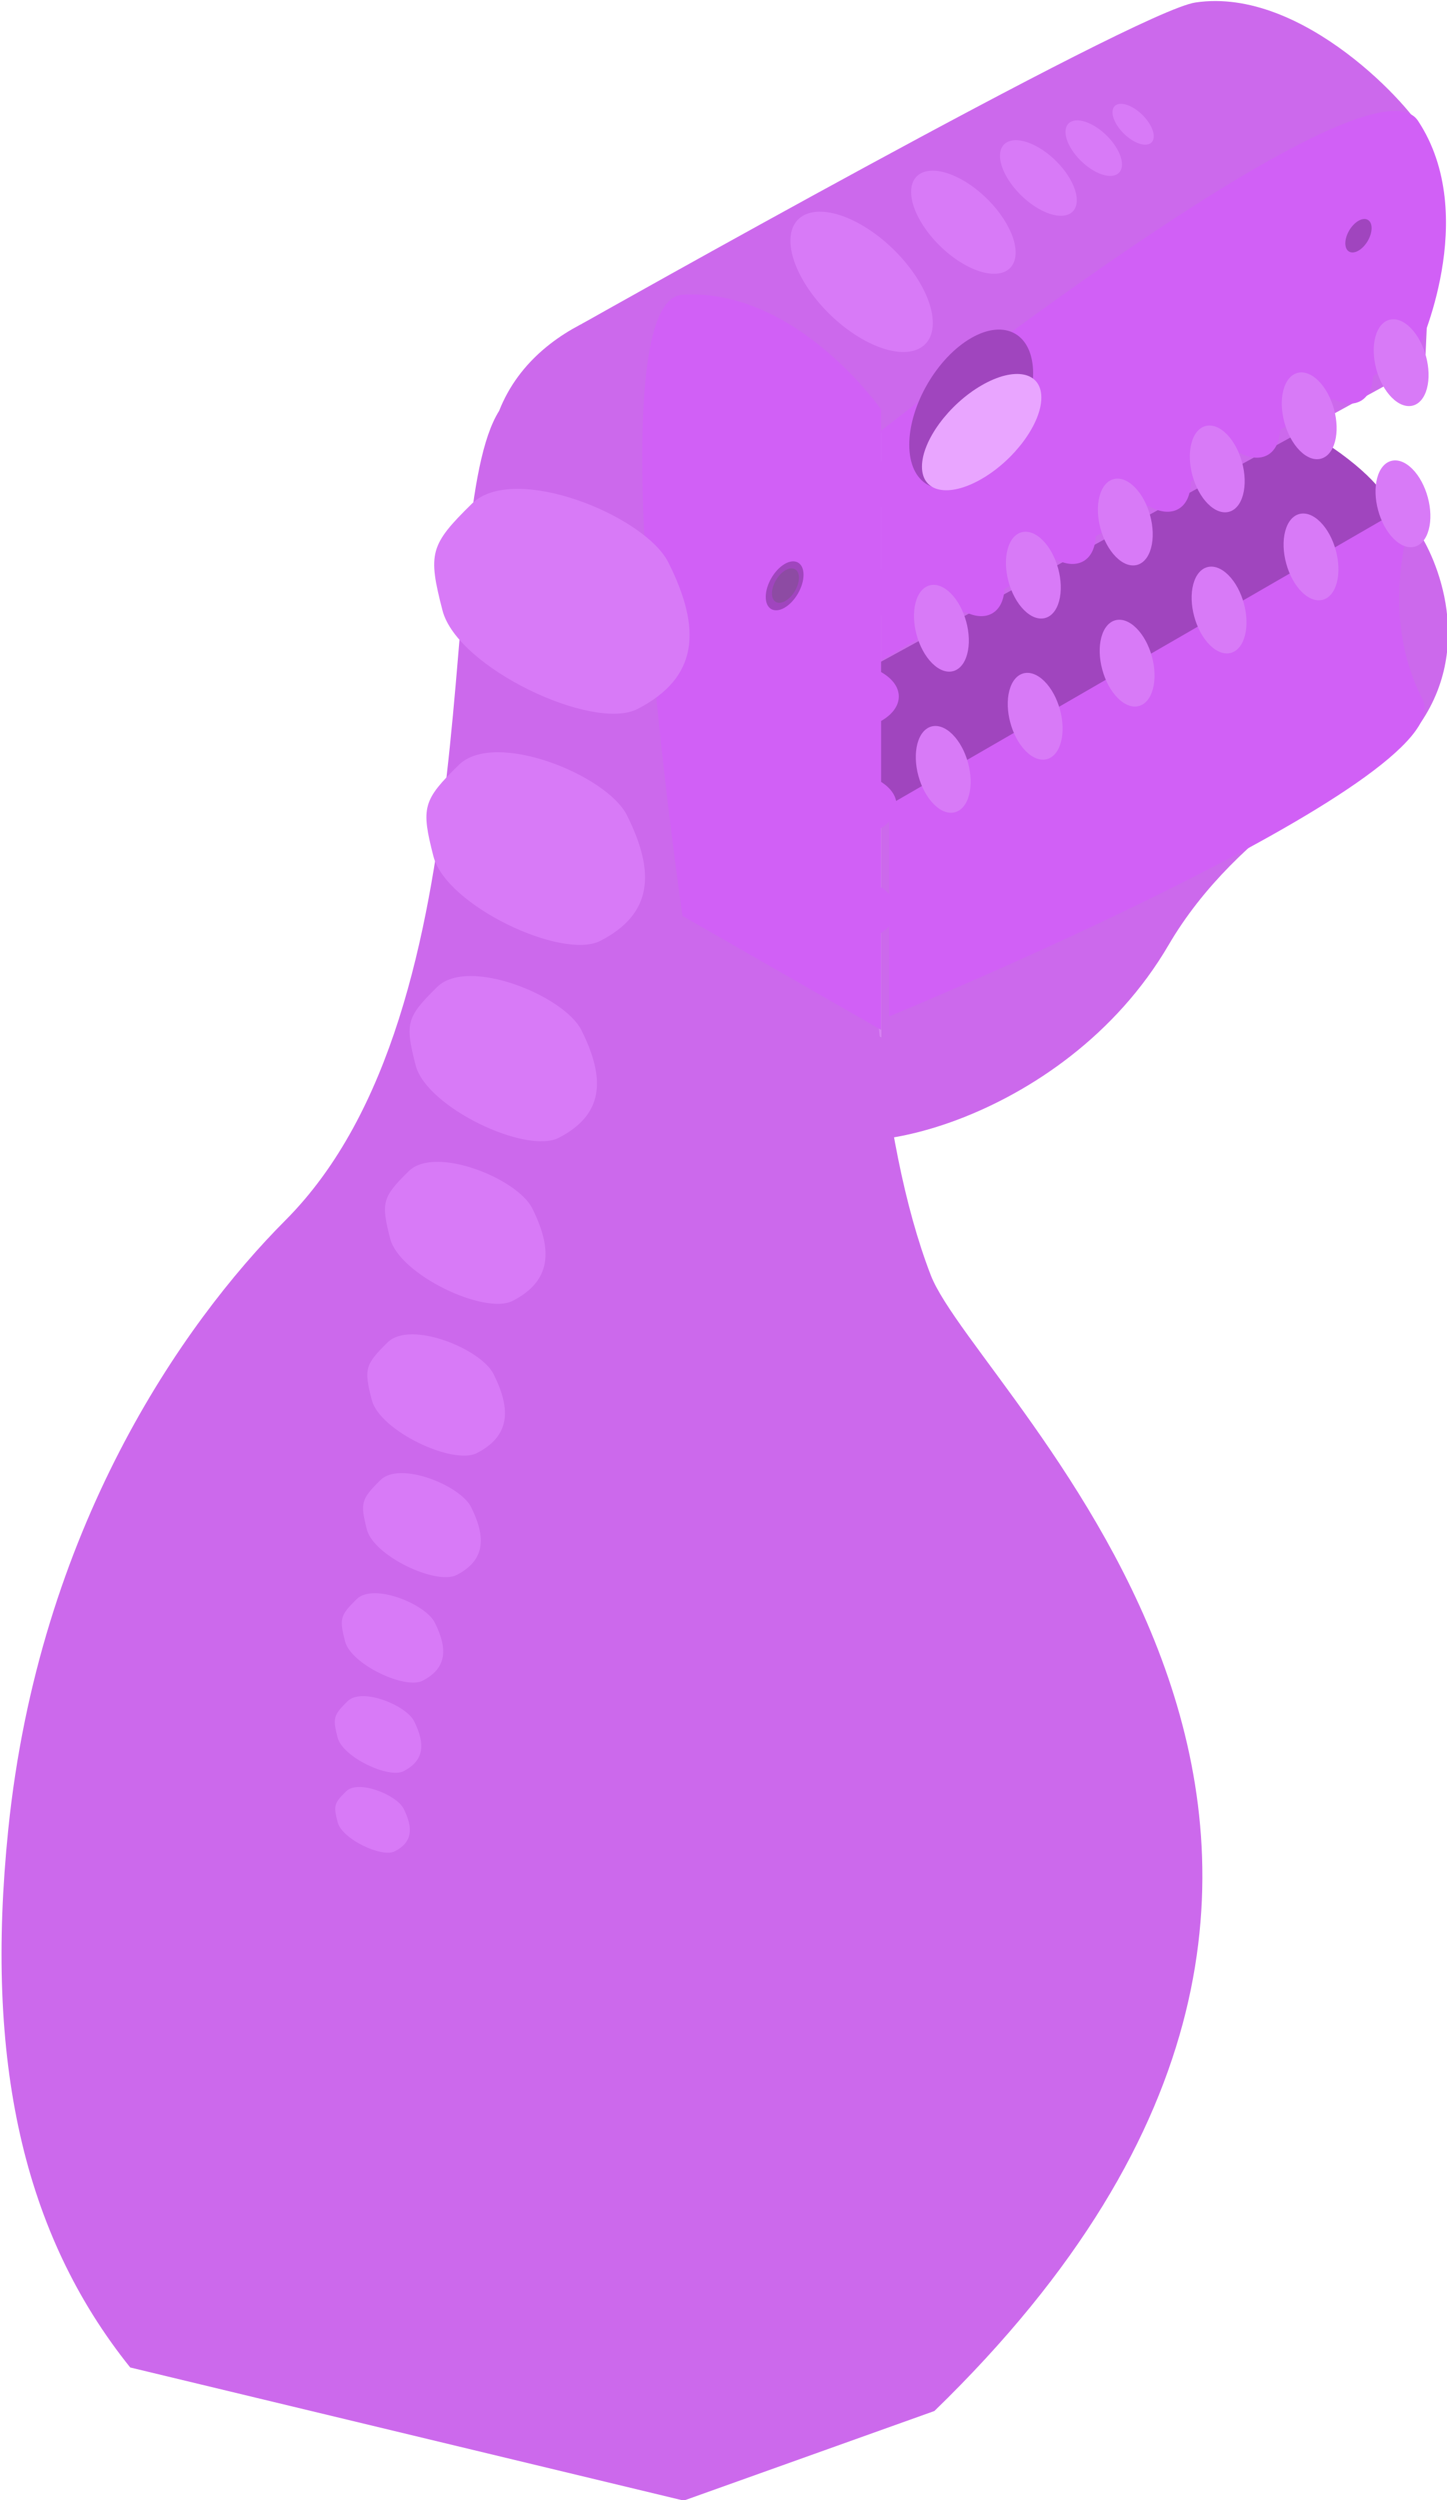 <?xml version="1.0" encoding="UTF-8" standalone="no"?>
<!DOCTYPE svg PUBLIC "-//W3C//DTD SVG 1.1//EN" "http://www.w3.org/Graphics/SVG/1.1/DTD/svg11.dtd">
<svg width="100%" height="100%" viewBox="0 0 1263 2181" version="1.1" xmlns="http://www.w3.org/2000/svg" xmlns:xlink="http://www.w3.org/1999/xlink" xml:space="preserve" xmlns:serif="http://www.serif.com/" style="fill-rule:evenodd;clip-rule:evenodd;stroke-linejoin:round;stroke-miterlimit:2;">
    <g transform="matrix(1,0,0,1,-158.918,-1560.78)">
        <g transform="matrix(1,0,0,1,-3917.79,-1695.47)">
            <g id="dino">
                <g transform="matrix(-0.166,-0.166,0.061,-0.225,5646.8,4552.18)">
                    <circle cx="3676.91" cy="1531.06" r="135.191" style="fill:rgb(216,122,247);"/>
                </g>
                <g transform="matrix(-0.166,-0.166,0.061,-0.225,5566.53,4598.53)">
                    <circle cx="3676.91" cy="1531.06" r="135.191" style="fill:rgb(216,122,247);"/>
                </g>
                <g transform="matrix(-0.166,-0.166,0.061,-0.225,5486.26,4644.87)">
                    <circle cx="3676.91" cy="1531.06" r="135.191" style="fill:rgb(216,122,247);"/>
                </g>
                <g transform="matrix(-0.166,-0.166,0.061,-0.225,5405.99,4691.22)">
                    <circle cx="3676.91" cy="1531.06" r="135.191" style="fill:rgb(216,122,247);"/>
                </g>
                <g transform="matrix(-0.166,-0.166,0.061,-0.225,5325.71,4737.56)">
                    <circle cx="3676.91" cy="1531.06" r="135.191" style="fill:rgb(216,122,247);"/>
                </g>
                <g transform="matrix(-0.166,-0.166,0.061,-0.225,5245.44,4783.9)">
                    <circle cx="3676.91" cy="1531.06" r="135.191" style="fill:rgb(216,122,247);"/>
                </g>
                <g transform="matrix(-1.632,-5.55112e-16,5.55112e-16,-1.632,6739.11,4959.94)">
                    <g transform="matrix(-0.012,1,0.854,0.508,-1488.13,-1612.2)">
                        <path d="M960.912,2778.41C953.806,2767.93 916.891,2738.8 850.488,2780.84C823.171,2806.56 747.293,2888.04 662.438,2930.26C533.282,2994.51 435.568,3138.38 453.993,3154.1L646.326,3108.69L983.07,2778.73C983.07,2778.73 967.553,2788.2 960.912,2778.41Z" style="fill:rgb(204,105,236);"/>
                    </g>
                    <g transform="matrix(-0.489,0.872,0.872,0.489,-670.595,-1678.49)">
                        <path d="M1369.62,2563.1C1369.08,2576.03 1359.85,2581.35 1348.33,2575.4L1319.84,2591.84C1319.37,2604.94 1310.03,2610.32 1298.4,2604.23L1272.07,2619.42C1272.07,2619.51 1272.08,2619.6 1272.08,2619.68C1272.08,2633.96 1261.98,2639.72 1249.54,2632.53C1249.51,2632.52 1249.48,2632.5 1249.45,2632.49L1221.26,2648.76C1220.74,2661.73 1211.48,2667.07 1199.92,2661.08L1172.46,2676.93C1171.82,2689.62 1162.74,2694.85 1151.38,2689.11L1106.49,2715.02L1007.53,2659.56C1007.53,2659.56 1268.28,2453.17 1295,2493.59C1328.69,2544.55 1393.63,2549.24 1393.63,2549.24L1369.62,2563.1Z" style="fill:rgb(209,96,246);"/>
                    </g>
                    <g transform="matrix(-0.866,-0.5,-4.48976e-16,-0.994,2016.18,3741.2)">
                        <path d="M988.922,2651.29L1302.53,2335.74C1309.95,2313.29 1217.48,2306.2 1179.5,2335.74L865.919,2651.29L865.919,2774.29L988.922,2774.29L988.922,2651.29Z" style="fill:rgb(160,69,190);"/>
                    </g>
                    <g transform="matrix(-0.866,-0.5,-4.48976e-16,-0.994,2016.18,3741.2)">
                        <rect x="865.919" y="2651.29" width="123.003" height="123.003" style="fill:rgb(215,128,243);"/>
                    </g>
                    <g transform="matrix(0.102,0.102,-0.037,0.138,562.636,188.289)">
                        <circle cx="3676.91" cy="1531.06" r="135.191" style="fill:rgb(216,122,247);"/>
                    </g>
                    <g transform="matrix(0.102,0.102,-0.037,0.138,611.812,159.898)">
                        <circle cx="3676.91" cy="1531.06" r="135.191" style="fill:rgb(216,122,247);"/>
                    </g>
                    <g transform="matrix(0.102,0.102,-0.037,0.138,660.988,131.506)">
                        <circle cx="3676.91" cy="1531.06" r="135.191" style="fill:rgb(216,122,247);"/>
                    </g>
                    <g transform="matrix(0.102,0.102,-0.037,0.138,710.163,103.115)">
                        <circle cx="3676.91" cy="1531.06" r="135.191" style="fill:rgb(216,122,247);"/>
                    </g>
                    <g transform="matrix(0.102,0.102,-0.037,0.138,759.339,74.723)">
                        <circle cx="3676.91" cy="1531.06" r="135.191" style="fill:rgb(216,122,247);"/>
                    </g>
                    <g transform="matrix(0.102,0.102,-0.037,0.138,808.515,46.331)">
                        <circle cx="3676.91" cy="1531.06" r="135.191" style="fill:rgb(216,122,247);"/>
                    </g>
                </g>
                <g transform="matrix(1.632,0,0,1.632,3460.57,2540.15)">
                    <g transform="matrix(0.866,0.5,1.11022e-16,0.994,279.485,-2625.48)">
                        <path d="M993.336,2655.73C986.23,2645.26 917.993,2613.69 851.59,2655.73C814.912,2678.73 472.901,3018.89 472.901,3018.89L534.363,3107.93L657.365,3107.93L993.336,2778.73C993.336,2778.73 999.977,2665.52 993.336,2655.73Z" style="fill:rgb(204,105,236);"/>
                    </g>
                    <g transform="matrix(1,0,0,1,-257.711,-1923.28)">
                        <path d="M1369.62,2563.1C1369.08,2576.03 1359.85,2581.35 1348.33,2575.4L1319.84,2591.84C1319.37,2604.94 1310.03,2610.32 1298.4,2604.23L1272.07,2619.42C1272.07,2619.51 1272.08,2619.6 1272.08,2619.68C1272.08,2633.96 1261.98,2639.72 1249.54,2632.53C1249.51,2632.52 1249.48,2632.5 1249.45,2632.49L1221.26,2648.76C1220.74,2661.73 1211.48,2667.07 1199.92,2661.08L1172.46,2676.93C1171.82,2689.62 1162.74,2694.85 1151.38,2689.11L1106.49,2715.02L1106.16,2592.6C1106.16,2592.6 1366.91,2386.21 1393.63,2426.63C1427.31,2477.58 1393.63,2549.24 1393.63,2549.24L1369.62,2563.1Z" style="fill:rgb(209,96,246);"/>
                    </g>
                    <g transform="matrix(-0.052,0.03,-6.62326e-18,0.059,1295.28,364.156)">
                        <circle cx="3676.91" cy="1531.06" r="135.191" style="fill:rgb(160,69,190);"/>
                    </g>
                    <g transform="matrix(0.421,0.243,3.93235e-19,0.492,540.237,-842.434)">
                        <ellipse cx="708.123" cy="2560.59" rx="90.442" ry="61.769" style="fill:rgb(216,122,247);"/>
                    </g>
                    <g transform="matrix(0.309,0.179,2.88717e-19,0.361,673.967,-493.545)">
                        <ellipse cx="708.123" cy="2560.59" rx="90.442" ry="61.769" style="fill:rgb(216,122,247);"/>
                    </g>
                    <g transform="matrix(0.227,0.131,2.11978e-19,0.265,772.152,-237.389)">
                        <ellipse cx="708.123" cy="2560.59" rx="90.442" ry="61.769" style="fill:rgb(216,122,247);"/>
                    </g>
                    <g transform="matrix(0.167,0.096,1.55636e-19,0.195,844.241,-49.316)">
                        <ellipse cx="708.123" cy="2560.59" rx="90.442" ry="61.769" style="fill:rgb(216,122,247);"/>
                    </g>
                    <g transform="matrix(0.122,0.071,1.1427e-19,0.143,897.169,88.768)">
                        <ellipse cx="708.123" cy="2560.59" rx="90.442" ry="61.769" style="fill:rgb(216,122,247);"/>
                    </g>
                    <g transform="matrix(0.866,0.5,1.11022e-16,0.994,-7.651,-2459.7)">
                        <rect x="865.919" y="2651.29" width="123.003" height="123.003" style="fill:rgb(215,128,243);"/>
                    </g>
                    <g transform="matrix(-0.245,0.141,-3.13486e-17,0.281,1797.8,-291.201)">
                        <circle cx="3676.91" cy="1531.06" r="135.191" style="fill:rgb(160,69,190);"/>
                    </g>
                    <g transform="matrix(-0.353,0.204,0,0.405,1152.52,-511.724)">
                        <ellipse cx="708.123" cy="2560.59" rx="90.442" ry="61.769" style="fill:rgb(233,165,255);"/>
                    </g>
                    <g transform="matrix(0.102,0.102,-0.037,0.138,562.636,188.289)">
                        <circle cx="3676.91" cy="1531.06" r="135.191" style="fill:rgb(216,122,247);"/>
                    </g>
                    <g transform="matrix(0.102,0.102,-0.037,0.138,611.812,159.898)">
                        <circle cx="3676.91" cy="1531.06" r="135.191" style="fill:rgb(216,122,247);"/>
                    </g>
                    <g transform="matrix(0.102,0.102,-0.037,0.138,660.988,131.506)">
                        <circle cx="3676.91" cy="1531.06" r="135.191" style="fill:rgb(216,122,247);"/>
                    </g>
                    <g transform="matrix(0.102,0.102,-0.037,0.138,710.163,103.115)">
                        <circle cx="3676.91" cy="1531.06" r="135.191" style="fill:rgb(216,122,247);"/>
                    </g>
                    <g transform="matrix(0.102,0.102,-0.037,0.138,759.339,74.723)">
                        <circle cx="3676.91" cy="1531.06" r="135.191" style="fill:rgb(216,122,247);"/>
                    </g>
                    <g transform="matrix(0.102,0.102,-0.037,0.138,808.515,46.331)">
                        <circle cx="3676.91" cy="1531.06" r="135.191" style="fill:rgb(216,122,247);"/>
                    </g>
                </g>
                <g transform="matrix(0.816,-1.414,1.414,0.816,3033.71,4708.84)">
                    <g transform="matrix(0.866,0.5,1.11022e-16,0.994,279.485,-2625.48)">
                        <path d="M993.336,2655.73C986.23,2645.26 936.736,2613.69 870.333,2655.73C792.946,2692.01 550.874,2975.99 371.82,3024.43C284.229,3048.14 130.456,3114.16 -39.234,3265.74C-170.106,3382.65 -250.853,3487.73 -289.196,3592.88L-189.532,3836.39L-64.299,3866.09C416.329,3743.5 491.113,3334.33 541.632,3254.38C656.306,3072.88 992.558,2770.62 992.558,2770.62C992.558,2770.62 999.977,2665.52 993.336,2655.73Z" style="fill:rgb(204,105,236);"/>
                    </g>
                    <g transform="matrix(1,0,0,1,-257.711,-1923.28)">
                        <path d="M1369.62,2563.1C1369.08,2576.03 1359.85,2581.35 1348.33,2575.4L1319.84,2591.84C1319.37,2604.94 1310.03,2610.32 1298.4,2604.23L1272.07,2619.42C1272.07,2619.51 1272.08,2619.6 1272.08,2619.68C1272.08,2633.96 1261.98,2639.72 1249.54,2632.53C1249.51,2632.52 1249.48,2632.5 1249.45,2632.49L1221.26,2648.76C1220.74,2661.73 1211.48,2667.07 1199.92,2661.08L1172.46,2676.93C1171.82,2689.62 1162.74,2694.85 1151.38,2689.11L1106.49,2715.02L1106.16,2592.6C1106.16,2592.6 1366.91,2386.21 1393.63,2426.63C1427.31,2477.58 1393.63,2549.24 1393.63,2549.24L1369.62,2563.1Z" style="fill:rgb(209,96,246);"/>
                    </g>
                    <g transform="matrix(0.302,-0.297,0.406,0.113,-758.98,1472.1)">
                        <path d="M3843,1290.79C3917.61,1290.79 3924.01,1297.07 3924.01,1371.69C3924.01,1446.3 3735.37,1612.34 3662.52,1628.47C3558.51,1651.49 3512.32,1628.7 3541.72,1531.06C3563.22,1459.62 3768.39,1290.79 3843,1290.79Z" style="fill:rgb(216,122,247);"/>
                    </g>
                    <g transform="matrix(0.259,-0.254,0.348,0.097,-635.123,1389.02)">
                        <path d="M3843,1290.79C3917.61,1290.79 3924.01,1297.07 3924.01,1371.69C3924.01,1446.3 3735.37,1612.34 3662.52,1628.47C3558.51,1651.49 3512.32,1628.7 3541.72,1531.06C3563.22,1459.62 3768.39,1290.79 3843,1290.79Z" style="fill:rgb(216,122,247);"/>
                    </g>
                    <g transform="matrix(0.222,-0.218,0.298,0.083,-529.817,1316.28)">
                        <path d="M3843,1290.79C3917.61,1290.79 3924.01,1297.07 3924.01,1371.69C3924.01,1446.3 3735.37,1612.34 3662.52,1628.47C3558.51,1651.49 3512.32,1628.7 3541.72,1531.06C3563.22,1459.62 3768.39,1290.79 3843,1290.79Z" style="fill:rgb(216,122,247);"/>
                    </g>
                    <g transform="matrix(0.191,-0.187,0.256,0.071,-443.476,1247.1)">
                        <path d="M3843,1290.79C3917.61,1290.79 3924.01,1297.07 3924.01,1371.69C3924.01,1446.3 3735.37,1612.34 3662.52,1628.47C3558.51,1651.49 3512.32,1628.7 3541.72,1531.06C3563.22,1459.62 3768.39,1290.79 3843,1290.79Z" style="fill:rgb(216,122,247);"/>
                    </g>
                    <g transform="matrix(0.163,-0.16,0.219,0.061,-367.706,1190.83)">
                        <path d="M3843,1290.79C3917.61,1290.79 3924.01,1297.07 3924.01,1371.69C3924.01,1446.3 3735.37,1612.34 3662.52,1628.47C3558.51,1651.49 3512.32,1628.7 3541.72,1531.06C3563.22,1459.62 3768.39,1290.79 3843,1290.79Z" style="fill:rgb(216,122,247);"/>
                    </g>
                    <g transform="matrix(0.14,-0.137,0.188,0.052,-300.561,1146.38)">
                        <path d="M3843,1290.79C3917.61,1290.79 3924.01,1297.07 3924.01,1371.69C3924.01,1446.3 3735.37,1612.34 3662.52,1628.47C3558.51,1651.49 3512.32,1628.7 3541.72,1531.06C3563.22,1459.62 3768.39,1290.79 3843,1290.79Z" style="fill:rgb(216,122,247);"/>
                    </g>
                    <g transform="matrix(0.12,-0.118,0.161,0.045,-246.498,1102.22)">
                        <path d="M3843,1290.79C3917.61,1290.79 3924.01,1297.07 3924.01,1371.69C3924.01,1446.3 3735.37,1612.34 3662.52,1628.47C3558.51,1651.49 3512.32,1628.7 3541.72,1531.06C3563.22,1459.62 3768.39,1290.79 3843,1290.79Z" style="fill:rgb(216,122,247);"/>
                    </g>
                    <g transform="matrix(0.103,-0.101,0.138,0.038,-197.963,1068.14)">
                        <path d="M3843,1290.79C3917.61,1290.79 3924.01,1297.07 3924.01,1371.69C3924.01,1446.3 3735.37,1612.34 3662.52,1628.47C3558.51,1651.49 3512.32,1628.7 3541.72,1531.06C3563.22,1459.62 3768.39,1290.79 3843,1290.79Z" style="fill:rgb(216,122,247);"/>
                    </g>
                    <g transform="matrix(0.088,-0.087,0.118,0.033,-153.727,1043.48)">
                        <path d="M3843,1290.79C3917.61,1290.79 3924.01,1297.07 3924.01,1371.69C3924.01,1446.3 3735.37,1612.34 3662.52,1628.47C3558.51,1651.49 3512.32,1628.7 3541.72,1531.06C3563.22,1459.62 3768.39,1290.79 3843,1290.79Z" style="fill:rgb(216,122,247);"/>
                    </g>
                    <g transform="matrix(-0.075,-0.043,-0.075,0.043,1419.11,720.702)">
                        <circle cx="3676.91" cy="1531.06" r="135.191" style="fill:rgb(160,69,190);"/>
                    </g>
                    <g transform="matrix(-0.053,-0.031,-0.053,0.03,1304.86,696.784)">
                        <circle cx="3676.91" cy="1531.06" r="135.191" style="fill:rgb(141,75,163);"/>
                    </g>
                </g>
            </g>
        </g>
    </g>
</svg>
